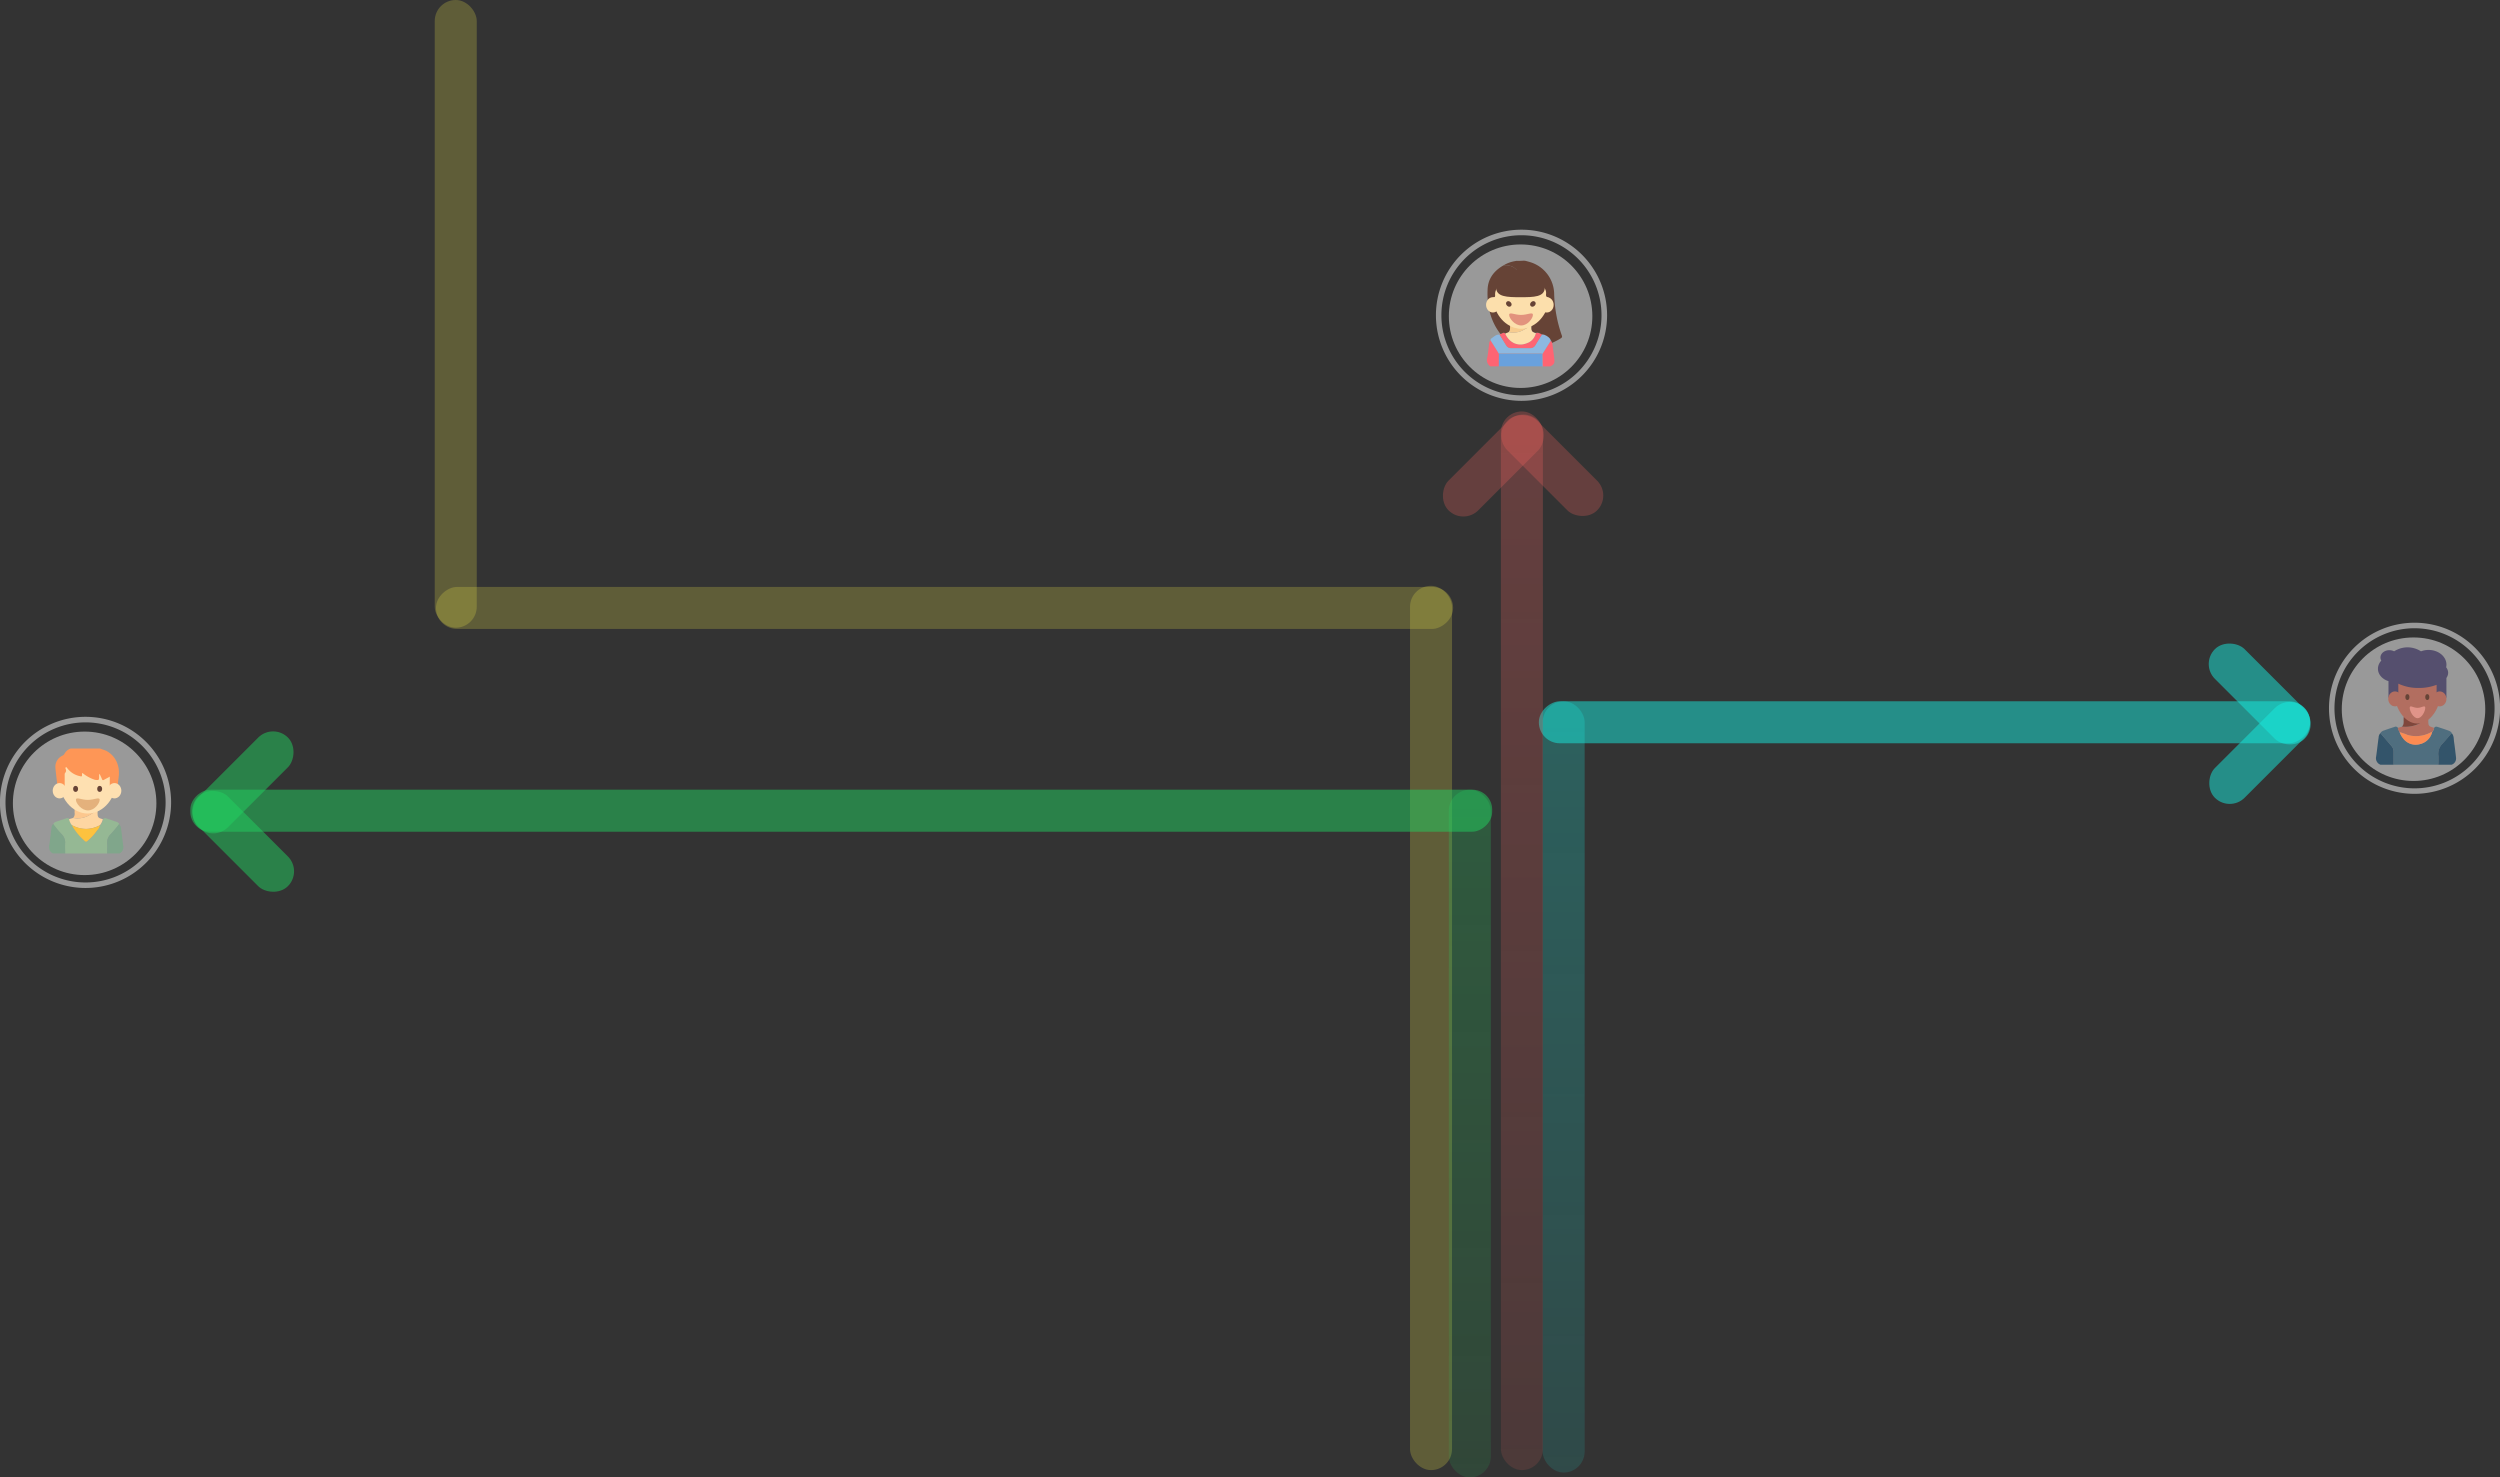 <svg xmlns="http://www.w3.org/2000/svg" xmlns:xlink="http://www.w3.org/1999/xlink" viewBox="0 0 1017.79 601.5"><rect x="0" y="0" width="1017.79" height="601.5" fill="#333333" stroke="none"/><defs><style>.cls-1,.cls-2,.cls-3,.cls-35,.cls-6,.cls-7,.cls-8{opacity:0.5;}.cls-1{fill:url(#linear-gradient);}.cls-2{fill:#18eadf;}.cls-3{fill:url(#linear-gradient-2);}.cls-4{fill:#e7dc48;}.cls-4,.cls-5{opacity:0.25;}.cls-5{fill:#fe6462;}.cls-6{fill:#23d160;}.cls-7,.cls-9{fill:#fff;}.cls-10{fill:#4f6e7f;}.cls-11{fill:#33546a;}.cls-12{fill:#b26e60;}.cls-13{fill:#7f473c;}.cls-14{fill:#fc8b52;}.cls-15{fill:#e09489;}.cls-16{fill:#664437;}.cls-17{fill:#554f6e;}.cls-18{fill:#95b894;}.cls-19{fill:#80a68b;}.cls-20{fill:#fed6a2;}.cls-21{fill:#fcc78e;}.cls-22{fill:#fdc23e;}.cls-23{fill:#fee0b1;}.cls-24{fill:#e4b17c;}.cls-25{fill:#664336;}.cls-26{fill:#fe9656;}.cls-27{fill:#69a1dd;}.cls-28{fill:#fe6473;}.cls-29{fill:#9da2cb;}.cls-30{fill:#8db8e0;}.cls-31{fill:#fd6573;}.cls-32{fill:#fcdfac;}.cls-33{fill:#f7cc8f;}.cls-34{fill:#e2927d;}.cls-35{fill:url(#linear-gradient-3);}</style><linearGradient id="linear-gradient" x1="636.59" y1="599.5" x2="636.59" y2="285.5" gradientUnits="userSpaceOnUse"><stop offset="0" stop-color="#18eadf" stop-opacity="0.25"/><stop offset="1" stop-color="#18eadf" stop-opacity="0.5"/></linearGradient><linearGradient id="linear-gradient-2" x1="619.59" y1="598.5" x2="619.59" y2="167.5" gradientUnits="userSpaceOnUse"><stop offset="0" stop-color="#fe6462" stop-opacity="0.25"/><stop offset="1" stop-color="#fe6462" stop-opacity="0.5"/></linearGradient><linearGradient id="linear-gradient-3" x1="598.38" y1="601.5" x2="598.38" y2="321.5" gradientTransform="translate(1196.77 923) rotate(-180)" gradientUnits="userSpaceOnUse"><stop offset="0" stop-color="#23d160" stop-opacity="0.25"/><stop offset="1" stop-color="#23d160" stop-opacity="0.5"/></linearGradient></defs><title>paths</title><g id="Layer_2" data-name="Layer 2"><g id="Layer_1-2" data-name="Layer 1"><rect class="cls-1" x="628.04" y="285.5" width="17.1" height="314" rx="8.55" ry="8.55"/><rect class="cls-2" x="774.94" y="137.05" width="17.1" height="314" rx="8.55" ry="8.55" transform="translate(489.44 1077.54) rotate(-90)"/><rect class="cls-3" x="611.04" y="167.5" width="17.1" height="431" rx="8.55" ry="8.55"/><rect class="cls-4" x="574.04" y="238.5" width="17.1" height="360" rx="8.55" ry="8.55"/><rect class="cls-4" x="375.99" y="40.45" width="17.1" height="414.1" rx="8.55" ry="8.55" transform="translate(632.04 -137.04) rotate(90)"/><rect class="cls-4" x="176.99" width="17.1" height="255.55" rx="8.55" ry="8.55" transform="translate(371.08 255.55) rotate(-180)"/><rect class="cls-2" x="911.41" y="256.72" width="17.1" height="51.62" rx="8.55" ry="8.55" transform="translate(69.68 733.26) rotate(-45)"/><rect class="cls-2" x="911.41" y="280.72" width="17.1" height="51.62" rx="8.55" ry="8.55" transform="translate(486.2 -560.73) rotate(45)"/><rect class="cls-5" x="599.41" y="163.72" width="17.1" height="51.62" rx="8.55" ry="8.55" transform="translate(903.84 753.43) rotate(-135)"/><rect class="cls-5" x="623.41" y="163.72" width="17.1" height="51.62" rx="8.55" ry="8.55" transform="translate(51.08 502.38) rotate(-45)"/><rect class="cls-6" x="90.41" y="292.72" width="17.1" height="51.62" rx="8.55" ry="8.55" transform="translate(-56.29 613.73) rotate(-135)"/><circle class="cls-7" cx="982.58" cy="288.73" r="29.21"/><g class="cls-8"><path class="cls-9" d="M983,323.18a34.83,34.83,0,1,1,34.83-34.83A34.87,34.87,0,0,1,983,323.18Zm0-67.41a32.59,32.59,0,1,0,32.58,32.58A32.62,32.62,0,0,0,983,255.77Z"/></g><path class="cls-10" d="M969.1,298.46a2.38,2.38,0,0,1,1.41-1.06c1.43-.51,2.87-1,4.31-1.45a1.06,1.06,0,0,1,1.41.37,6.17,6.17,0,0,0,.7,1.75,8.18,8.18,0,0,0,1.54,2.67,6.35,6.35,0,0,0,6.71,2.21,6.64,6.64,0,0,0,5-4.9h0c.18,0,.19-.11.22-.23a3.8,3.8,0,0,0,.6-1.51,1,1,0,0,1,1.2-.42c1.57.51,3.15,1,4.71,1.58a2.46,2.46,0,0,1,1.41,1.21c-.37,0-.58.25-.79.48-1.08,1.23-2.1,2.5-3.22,3.68a5.78,5.78,0,0,0-1.58,4.76c.11,1.24,0,2.49,0,3.73H974.47V306a3.4,3.4,0,0,0-.88-2.32C972.08,302,970.6,300.21,969.1,298.46Z"/><path class="cls-11" d="M992.7,311.33c0-1.24.09-2.49,0-3.73a5.78,5.78,0,0,1,1.58-4.76c1.12-1.18,2.14-2.45,3.22-3.68.21-.23.42-.49.79-.48.77,1,.63,2.16.79,3.27.33,2.19.56,4.38.82,6.58a2.67,2.67,0,0,1-1.82,2.8Z"/><path class="cls-11" d="M969.1,298.46c1.5,1.75,3,3.5,4.49,5.23a3.4,3.4,0,0,1,.88,2.32v5.32h-5.36a2.84,2.84,0,0,1-1.74-3.35c.36-2.56.63-5.14,1-7.71A2.75,2.75,0,0,1,969.1,298.46Z"/><path class="cls-12" d="M988.41,292l.19.21c0,.32,0,.64,0,1,0,2.33.06,2.41,2.33,3.1a3.8,3.8,0,0,1-.6,1.51l-.22.23h0c-.38,0-.67.21-1,.36a12.65,12.65,0,0,1-8.93.82,26.24,26.24,0,0,0-3.29-1.16,6.17,6.17,0,0,1-.7-1.75l1.61-.45a12.92,12.92,0,0,0,7.3-1.34A21.44,21.44,0,0,0,988.41,292Z"/><path class="cls-13" d="M978.59,291.82c.61-.09,1,.52,1.67.42,2.26,1.28,4.52,1,6.8,0,.42-.17.82-.59,1.35-.25a21.44,21.44,0,0,1-3.27,2.5,12.92,12.92,0,0,1-7.3,1.34c.83-.72.73-1.7.72-2.66C978.55,292.75,978.58,292.29,978.59,291.82Z"/><path class="cls-14" d="M976.93,298.07a26.24,26.24,0,0,1,3.29,1.16,12.65,12.65,0,0,0,8.93-.82c.32-.15.61-.4,1-.36a6.64,6.64,0,0,1-5,4.9,6.35,6.35,0,0,1-6.71-2.21A8.18,8.18,0,0,1,976.93,298.07Z"/><path class="cls-14" d="M990.13,298.05l.22-.23C990.32,297.94,990.31,298.06,990.13,298.05Z"/><ellipse class="cls-12" cx="984.2" cy="280.09" rx="9.69" ry="14.47"/><path class="cls-15" d="M987.36,288.18c0,1.34-1.37,4.21-3.12,4.21s-3.21-2.87-3.21-4.21,1.42,0,3.17,0S987.36,286.84,987.36,288.18Z"/><ellipse class="cls-16" cx="980.09" cy="283.79" rx="0.84" ry="1.21"/><ellipse class="cls-16" cx="988.19" cy="283.79" rx="0.84" ry="1.21"/><path class="cls-17" d="M996.68,273.91a3.69,3.69,0,0,0-.82-2.25,4.59,4.59,0,0,0,.13-1.06c0-3.3-3.26-6-7.28-6a8.62,8.62,0,0,0-3.09.57,10,10,0,0,0-10.93,0,4.28,4.28,0,0,0-1.94-.47c-2,0-3.63,1.33-3.63,3a2.54,2.54,0,0,0,.35,1.26,4.77,4.77,0,0,0-1.37,3.29c0,2.32,1.79,4.29,4.29,5.05V284h4v-5.67a19,19,0,0,0,8.33,1.75,20,20,0,0,0,7.26-1.28V284h4v-8A3.69,3.69,0,0,0,996.68,273.91Z"/><ellipse class="cls-12" cx="975.03" cy="284.53" rx="2.74" ry="3.05"/><ellipse class="cls-12" cx="993.25" cy="284.53" rx="2.74" ry="3.05"/><circle class="cls-7" cx="34.46" cy="327.05" r="29.21"/><g class="cls-8"><path class="cls-9" d="M34.83,361.51a34.84,34.84,0,1,1,34.83-34.83A34.88,34.88,0,0,1,34.83,361.51Zm0-67.42a32.59,32.59,0,1,0,32.59,32.59A32.62,32.62,0,0,0,34.83,294.09Z"/></g><path class="cls-18" d="M21.69,335.48a2,2,0,0,1,1.33-1c1.31-.45,2.64-.85,3.94-1.33a1,1,0,0,1,1.27.31,6.06,6.06,0,0,0,1,2.26l.2.2h0a.88.88,0,0,0,.05.37,23.56,23.56,0,0,0,5.12,6.13.65.65,0,0,0,1,0,22.31,22.31,0,0,0,4-4.35,4.69,4.69,0,0,0,1.19-2.13h0l.2-.2a5.9,5.9,0,0,0,1-2.26,1,1,0,0,1,1.09-.37c1.46.5,2.93,1,4.39,1.49a1.66,1.66,0,0,1,1.07.87A46.2,46.2,0,0,1,45,339.65a4.47,4.47,0,0,0-1.38,3.42c.09,1.46,0,2.93,0,4.4H26.51c0-1.47-.07-2.94,0-4.4a4.59,4.59,0,0,0-1.38-3.42A38.36,38.36,0,0,1,21.69,335.48Z"/><path class="cls-19" d="M21.69,335.48a38.36,38.36,0,0,0,3.47,4.17,4.59,4.59,0,0,1,1.38,3.42c-.1,1.46,0,2.93,0,4.4h-5c-1.53-.8-1.72-2.08-1.46-3.65.36-2.24.59-4.49.87-6.74A2.2,2.2,0,0,1,21.69,335.48Z"/><path class="cls-19" d="M43.62,347.47c0-1.47.07-2.94,0-4.4A4.47,4.47,0,0,1,45,339.65a46.2,46.2,0,0,0,3.47-4.17,3.42,3.42,0,0,1,.88,2.45c.3,2.12.52,4.25.82,6.36a2.83,2.83,0,0,1-1.54,3.18Z"/><path class="cls-20" d="M39.39,329.41l.33.19c0,.4,0,.81,0,1.22,0,1.95.21,2.21,2.14,2.67a5.9,5.9,0,0,1-1,2.26l-.2.2h0a12.19,12.19,0,0,1-5.53,1.52,11.79,11.79,0,0,1-5.82-1.52h0l-.2-.2a6.06,6.06,0,0,1-1-2.26l1.53-.44c.66,0,1.33.15,2,.13a9.6,9.6,0,0,0,5.11-1.55c.82-.56,1.79-1,2.15-2h0A.4.4,0,0,0,39.39,329.41Z"/><path class="cls-21" d="M30.39,329.21l1.51.57a7.27,7.27,0,0,0,6.4.07l.7-.25c-.36,1-1.33,1.47-2.15,2a9.6,9.6,0,0,1-5.11,1.55c-.65,0-1.32-.14-2-.13a2.52,2.52,0,0,0,.62-2.24C30.37,330.28,30.39,329.74,30.39,329.21Z"/><path class="cls-22" d="M29.39,335.94a11.79,11.79,0,0,0,5.82,1.52,12.19,12.19,0,0,0,5.53-1.52,4.69,4.69,0,0,1-1.19,2.13,22.31,22.31,0,0,1-4,4.35.65.65,0,0,1-1,0,23.56,23.56,0,0,1-5.12-6.13A.88.88,0,0,1,29.39,335.94Z"/><path class="cls-22" d="M29.2,335.75l.2.2Z"/><path class="cls-22" d="M40.73,336l.2-.2Z"/><path class="cls-21" d="M39.39,329.41a.4.4,0,0,1-.39.19A.39.39,0,0,1,39.39,329.41Z"/><path class="cls-23" d="M47.46,316.91c0,7.89-5.24,14.29-11.71,14.29S24,324.8,24,316.91s5-9,11.48-9S47.46,309,47.46,316.91Z"/><path class="cls-24" d="M40.58,325.65c0,1.36-2.09,4.29-4.76,4.29s-4.91-2.93-4.91-4.29,2.17,0,4.84,0S40.58,324.28,40.58,325.65Z"/><ellipse class="cls-25" cx="30.78" cy="321.17" rx="1.01" ry="1.23"/><ellipse class="cls-25" cx="40.58" cy="321.17" rx="1.01" ry="1.23"/><path class="cls-26" d="M43.49,305.8c-.86-.49-1.83-.63-2.71-1.06h-12a4.52,4.52,0,0,0-2.42,1.93,1.93,1.93,0,0,1-1,1,5,5,0,0,0-2.81,4.84c.23,2.47.55,4.94.83,7.41,1.58-.53,1.59-.53,1.61-2.1a3.78,3.78,0,0,1,1.26-2.94,1.36,1.36,0,0,0,.5-1.77c-.1-.22-.2-.59.06-.74s.44.19.58.38A8.62,8.62,0,0,0,32.61,316c.27.06.55.22.77-.11a1,1,0,0,1-.37-.31,1,1,0,0,0,.37.31c0-.27,0-.54,0-.8s.15-.47.4-.23a15.55,15.55,0,0,0,4.89,2.62c1.68.2,1.68.2,1.68-1.65a1.63,1.63,0,0,1,.17-.82c.35.74.72,1.46,1,2.2.19.45.4.51.8.28.91-.52,1.87-1,2.77-1.51.63-.38.9-.18,1.05.5a5,5,0,0,1,.26,1.68c-.12.87.11,1.42,1,1.53a1.87,1.87,0,0,1,.52.24c.11-1.07.19-2.15.34-3.21C49,311.94,47.18,307.9,43.49,305.8Z"/><rect class="cls-26" x="23.56" y="312.68" width="2.77" height="10.56"/><rect class="cls-26" x="44.69" y="314.97" width="2.77" height="8.28"/><ellipse class="cls-23" cx="24.25" cy="321.92" rx="2.79" ry="3.12"/><ellipse class="cls-23" cx="46.61" cy="321.92" rx="2.79" ry="3.12"/><circle class="cls-7" cx="619.06" cy="128.73" r="29.21"/><g class="cls-8"><path class="cls-9" d="M619.44,163.19a34.84,34.84,0,1,1,34.83-34.84A34.88,34.88,0,0,1,619.44,163.19Zm0-67.42A32.59,32.59,0,1,0,652,128.35,32.63,32.63,0,0,0,619.44,95.77Z"/></g><path class="cls-27" d="M627.91,149.14H610.14l.06-5.13,17.51,0,.17,0Z"/><path class="cls-28" d="M610.2,144l-.06,5.13H606.7a3.13,3.13,0,0,1-1.21-3.58c.37-1.9.54-3.83.79-5.75a2,2,0,0,1,.57-1.28l3.29,5.26Z"/><path class="cls-28" d="M631.37,138.62c.41.2.34.68.57,1,.28,2.13.53,4.26.84,6.38.25,1.71-.09,2.43-1.62,3.16H628.1L628,144Z"/><path class="cls-29" d="M628,144l.09,5.17h-.19l0-5.15Z"/><path class="cls-30" d="M628,144l-.13,0-.17,0c-.32-.31-.73-.16-1.09-.17H610.14l-3.29-5.26c0-.22,0-.54.12-.63,1.08-.74,2-1.79,3.5-1.73.92,1.48,1.83,3,2.76,4.44a2.25,2.25,0,0,0,2.07,1.1c2.51,0,5,0,7.52,0a2.43,2.43,0,0,0,2.28-1.26c.87-1.44,1.77-2.85,2.66-4.28,1.33-.1,3.54,1.4,3.61,2.45Z"/><path class="cls-31" d="M627.76,136.17c-.89,1.43-1.79,2.84-2.66,4.28a2.43,2.43,0,0,1-2.28,1.26c-2.51,0-5,0-7.52,0a2.25,2.25,0,0,1-2.07-1.1c-.93-1.47-1.84-3-2.76-4.44l.33-.21c.66-.11,1.25-.9,2-.2,1.62,3.75,5.15,5.4,8.72,4a5.52,5.52,0,0,0,3.76-4.17C626.24,135.24,627,135.8,627.76,136.17Z"/><path class="cls-32" d="M623.32,131.75h.18c0,.54,0,1.07,0,1.61,0,1.45.3,1.83,1.76,2.23a5.52,5.52,0,0,1-3.76,4.17c-3.57,1.4-7.1-.25-8.72-4l1.35-.58a8.47,8.47,0,0,0,6.58-1.14,4.35,4.35,0,0,0,2.21-2.1h0A.37.37,0,0,0,623.32,131.75Z"/><path class="cls-29" d="M610.14,143.79h16.48c.36,0,.77-.14,1.09.17l-17.51,0Z"/><path class="cls-33" d="M622.94,131.94a4.35,4.35,0,0,1-2.21,2.1,8.47,8.47,0,0,1-6.58,1.14c.86-1,.47-2.27.57-3.42.51-.09.87.36,1.35.37a7,7,0,0,0,6.17.07C622.47,132.1,622.71,132,622.94,131.94Z"/><path class="cls-21" d="M623.32,131.75a.37.37,0,0,1-.38.19A.41.41,0,0,1,623.32,131.75Z"/><path class="cls-32" d="M631,119.48c0,7.88-5.24,14.28-11.71,14.28s-11.72-6.4-11.72-14.28,5-9,11.48-9S631,111.59,631,119.48Z"/><path class="cls-25" d="M612.17,108a13,13,0,0,1,4.55-1.68l.63-.12c1.4,0,1.9,0,2.88-.07a4.08,4.08,0,0,1,1.2.16c.77.21,1.54.41,2.29.68a13.78,13.78,0,0,1,9,12.38,55.42,55.42,0,0,0,3.17,17.37.77.77,0,0,1-.3.91,26.12,26.12,0,0,1-3.7,1.95c-.23-.3-.16-.78-.57-1-.07-1.05-2.28-2.55-3.61-2.45-.78-.37-1.52-.93-2.48-.58-1.46-.4-1.75-.78-1.76-2.23,0-.54,0-1.07,0-1.61,1-.72.51-3,1.6-3.58,1.34-.68,2.78-.45,3.16-1.53a2.47,2.47,0,0,1,1.71-1.32,2.07,2.07,0,0,0,1.73-1.87,2.42,2.42,0,0,0-1.49-2.31c-.73-.25-.81-.7-.76-1.38a3.48,3.48,0,0,0-1.67-3.39,4.42,4.42,0,0,0-2.13-.64c-1.89-.11-3.85.34-5.63-.65l-1-1.49a6.53,6.53,0,0,0-2.92-4.8A7.08,7.08,0,0,0,612.17,108Z"/><path class="cls-25" d="M612.17,108a7.08,7.08,0,0,1,4,.77,6.67,6.67,0,0,1,3,5.55,5.63,5.63,0,0,1-4.32,1.39,20.82,20.82,0,0,0-2.09,0,4,4,0,0,0-3.3,1.6,4.47,4.47,0,0,0-.77,2.88c0,.43,0,.75-.57.9a2,2,0,0,0-1.56,1.93,2.08,2.08,0,0,0,1.4,2.24c.5.2,3.09-.46,3.15.12.21,2.07,1.22,2.82,3.21,3.58.94.36-.38,2.18.45,2.8-.1,1.15.29,2.39-.57,3.42l-1.35.58c-.75-.7-1.34.09-2,.2-4.08-5.33-5.51-11.48-5.23-18C605.76,113.41,608.27,110.19,612.17,108Z"/><ellipse class="cls-32" cx="607.79" cy="124.11" rx="2.79" ry="3.12"/><ellipse class="cls-32" cx="629.73" cy="124.11" rx="2.79" ry="3.12"/><path class="cls-32" d="M619.24,133.76c5.37,0,9.88-4.41,11.27-10.42H608C609.35,129.35,613.87,133.76,619.24,133.76Z"/><path class="cls-34" d="M624.07,128.21c0,1.36-2.09,4.29-4.76,4.29s-4.91-2.93-4.91-4.29,2.17,0,4.84,0S624.07,126.84,624.07,128.21Z"/><ellipse class="cls-25" cx="614.27" cy="123.73" rx="1.01" ry="1.23" transform="translate(92.42 470.6) rotate(-45)"/><ellipse class="cls-25" cx="624.07" cy="123.73" rx="1.23" ry="1.01" transform="translate(95.29 477.53) rotate(-45)"/><path class="cls-25" d="M628.91,117c0,3.94-4.43,4-9.9,4s-9.91-.1-9.91-4,4.44-7.14,9.91-7.14S628.91,113,628.91,117Z"/><rect class="cls-6" x="333.94" y="65.05" width="17.1" height="530" rx="8.09" ry="8.09" transform="translate(12.44 672.54) rotate(-90)"/><rect class="cls-6" x="90.41" y="316.72" width="17.1" height="51.62" rx="8.55" ry="8.55" transform="translate(411.14 514.75) rotate(135)"/><rect class="cls-35" x="589.83" y="321.5" width="17.1" height="280" rx="8.55" ry="8.55" transform="translate(1196.77 923) rotate(180)"/></g></g></svg>